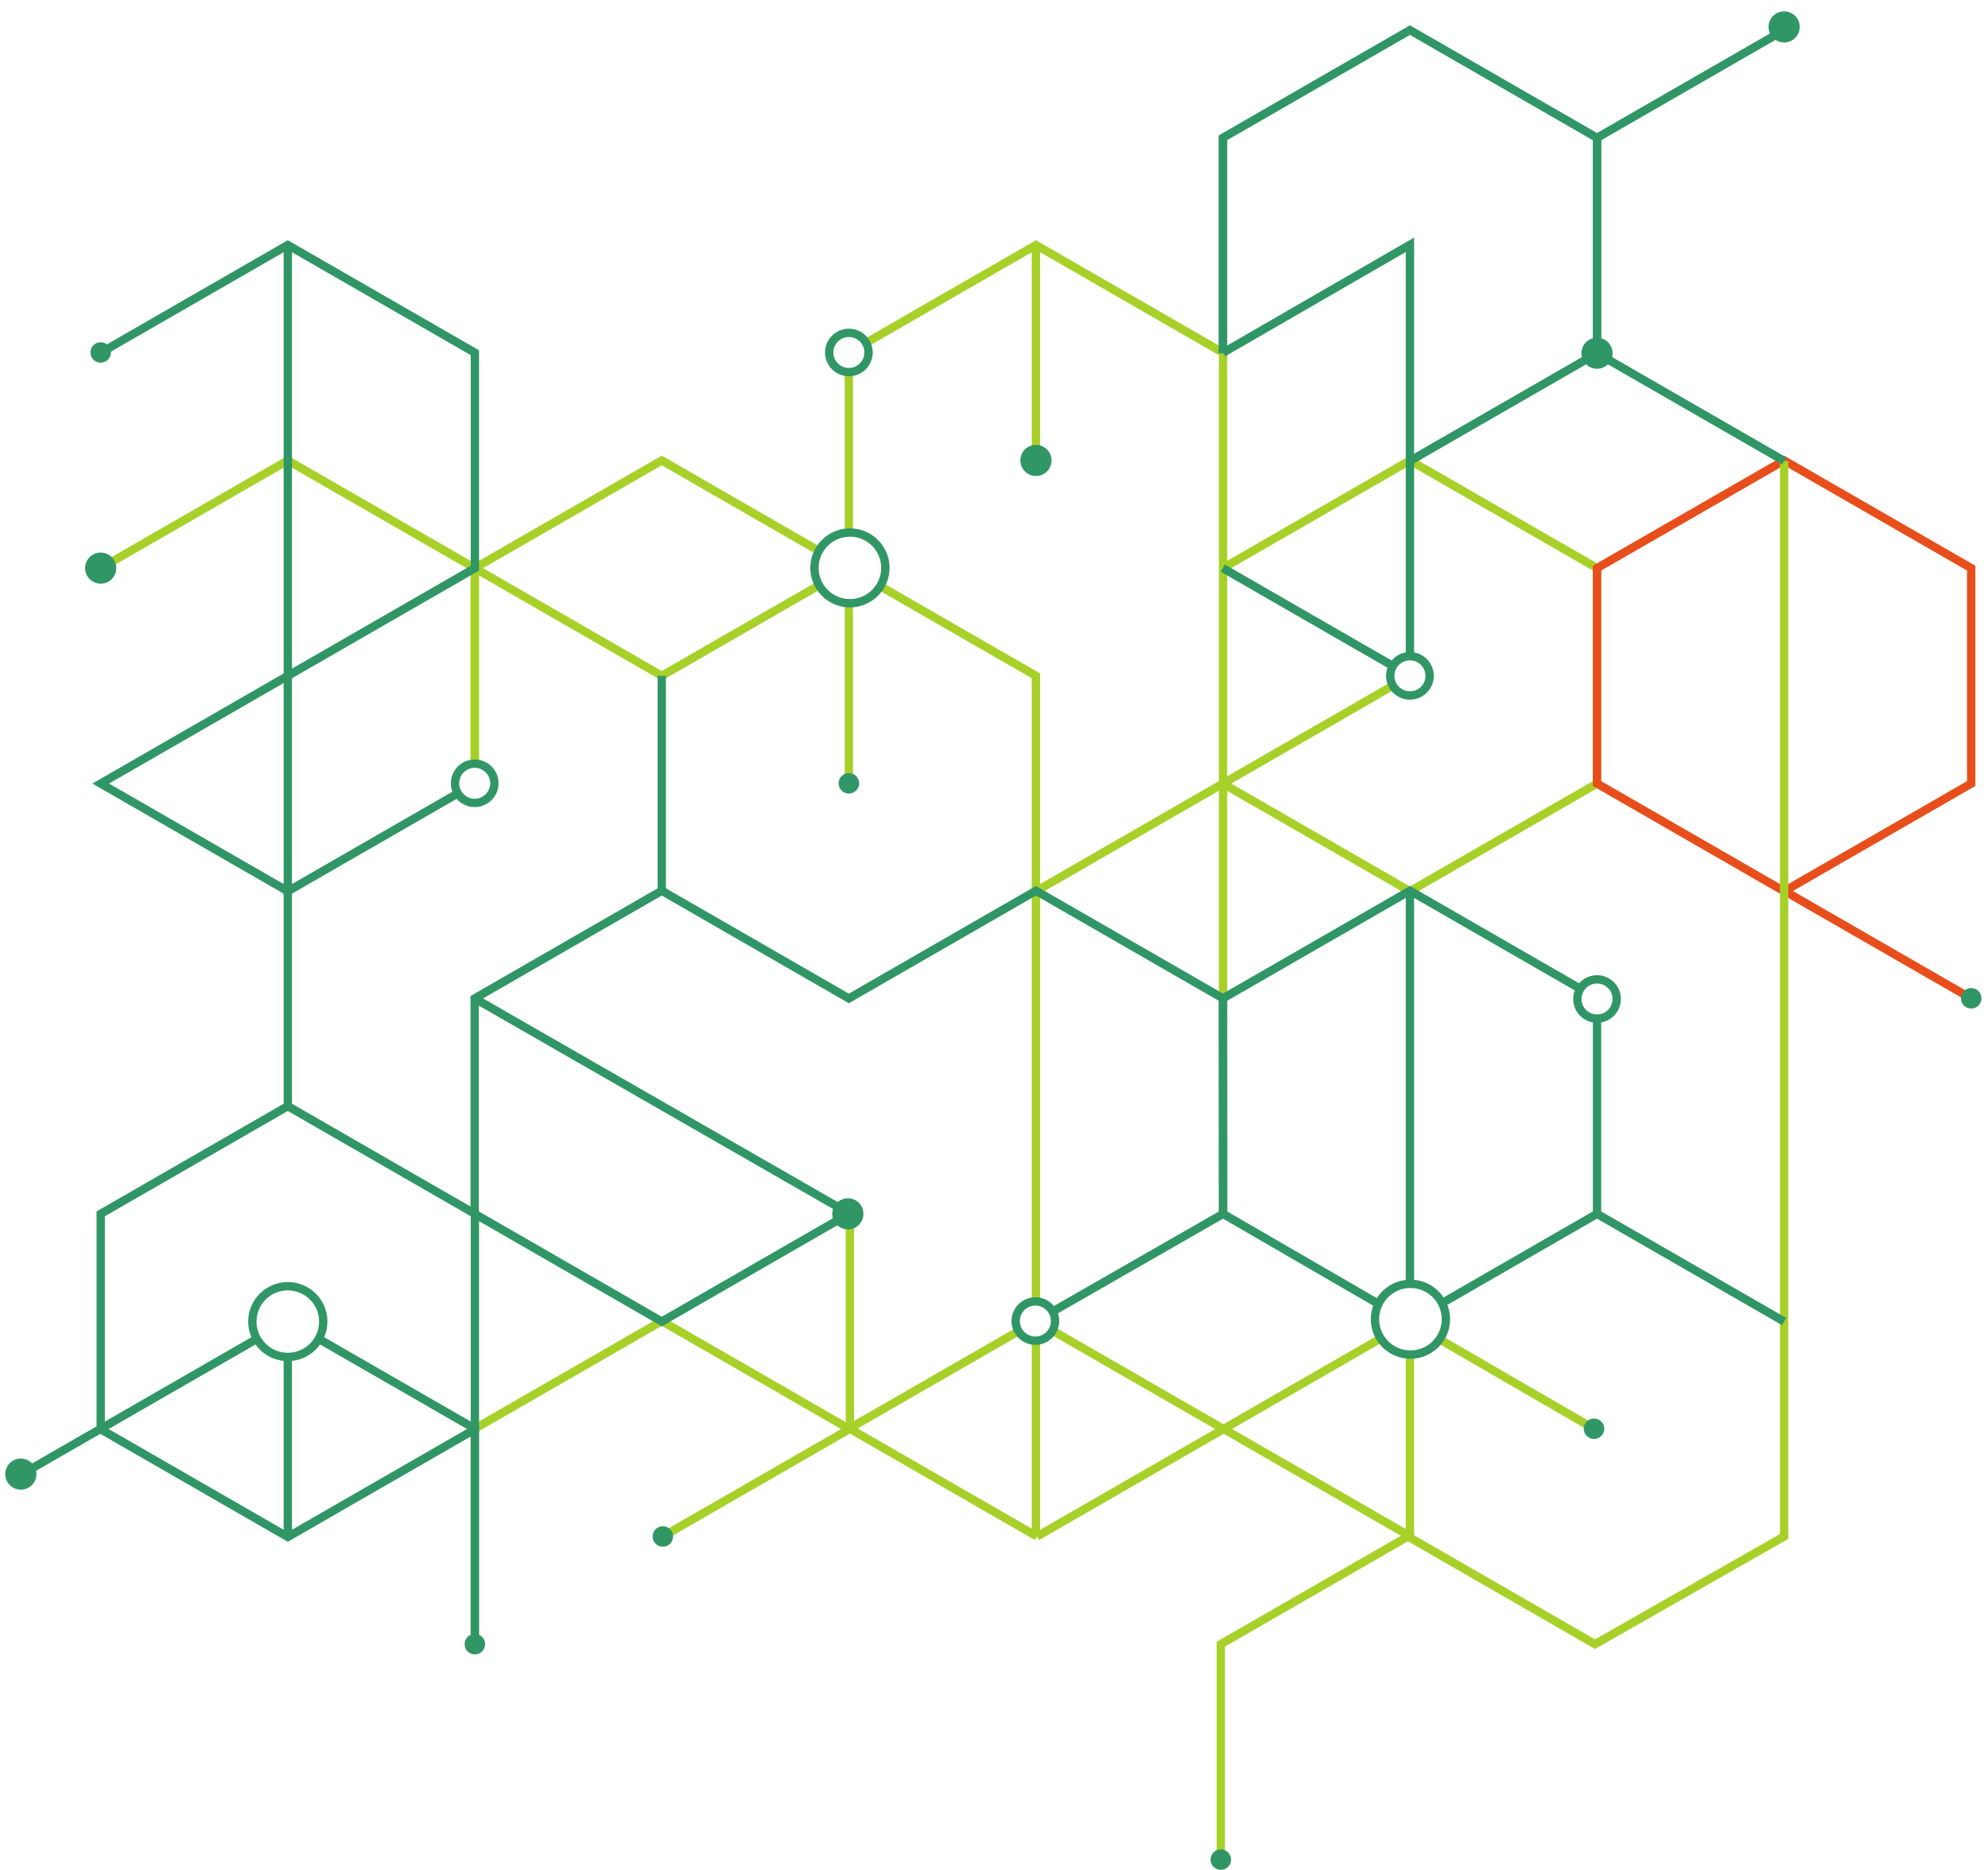 <svg xmlns="http://www.w3.org/2000/svg" width="606" height="570" viewBox="0 0 606 570"><defs><clipPath id="hsoza"><path d="M1 265.66h6.236v6.216H1z"/></clipPath></defs><g><g transform="rotate(-180 302.5 286.5)"><g><path fill="none" stroke="#a7d129" stroke-miterlimit="50" stroke-width="2.54" d="M345.92 137.58v65.495"/></g><g><path fill="none" stroke="#a7d129" stroke-miterlimit="50" stroke-width="2.54" d="M232.242 334.212v0l-57.031-32.822v0l-57.031 32.823v65.647l57.031 32.821v0l57.031-32.822v0"/></g><g><path fill="none" stroke="#a7d129" stroke-miterlimit="50" stroke-width="2.54" d="M289.21 164.252V104.76"/></g><g><path fill="none" stroke="#a7d129" stroke-miterlimit="50" stroke-width="2.54" d="M336.686 394.362v0l-47.476-27.323v0V176.3v0"/></g><g><path fill="none" stroke="#a7d129" stroke-miterlimit="50" stroke-width="2.54" d="M346.24 459.6v-48.89"/></g><g><path fill="none" stroke="#a7d129" stroke-miterlimit="50" stroke-width="2.54" d="M232.18 268.72V465.5l57.031 32.824v0l51.802-29.814v0"/></g><g><path fill="none" stroke="#e84e1b" stroke-miterlimit="50" stroke-width="2.54" d="M4.12 334.213v65.647l57.031 32.821v0l57.031-32.822v0-65.647 0L61.151 301.39v0z"/></g><g><path fill="none" stroke="#a7d129" stroke-miterlimit="50" stroke-width="2.54" d="M289.214 301.39L180.41 364.043"/></g><g><path fill="none" stroke="#a7d129" stroke-miterlimit="50" stroke-width="2.54" d="M355.4 405.124v0l47.877 27.555v0l57.031-32.823v0-59.586 0"/></g><g><path fill="none" stroke="#309665" stroke-miterlimit="50" stroke-width="2.54" d="M465.45 331.217l51.825-29.827"/></g><g><path fill="none" stroke="#a7d129" stroke-miterlimit="50" stroke-width="2.54" d="M574.302 399.855v0l-57.031 32.823v0l-57.031-32.822v0-59.586 0"/></g><g><path fill="none" stroke="#e84e1b" stroke-miterlimit="50" stroke-width="2.54" d="M4.12 268.72l57.031 32.823"/></g><g><path fill="none" stroke="#a7d129" stroke-miterlimit="50" stroke-width="2.54" d="M460.301 399.863v0L403.27 367.04v0l-48.04 27.649v0"/></g><g><path fill="none" stroke="#a7d129" stroke-miterlimit="50" stroke-width="2.54" d="M175.06 104.76l57.03 32.823"/></g><g><path fill="none" stroke="#a7d129" stroke-miterlimit="50" stroke-width="2.54" d="M288.89 104.76v0l57.03 32.823v0l57.032-32.823v0"/></g><g><path fill="none" stroke="#a7d129" stroke-miterlimit="50" stroke-width="2.54" d="M294.54 167.337l51.703-29.757"/></g><g><path fill="none" stroke="#a7d129" stroke-miterlimit="50" stroke-width="2.54" d="M232.18 137.58l51.968 29.91"/></g><g><path fill="none" stroke="#a7d129" stroke-miterlimit="50" stroke-width="2.54" d="M346.24 137.587v0l57.03 32.823v0l57.032-32.823v0V71.94v0"/></g><g><path fill="none" stroke="#309665" stroke-miterlimit="50" stroke-width="2.54" d="M526.71 164.975l71.943-41.405"/></g><g><path fill="none" stroke="#309665" stroke-miterlimit="50" stroke-width="2.54" d="M460.24 71.94v65.647l47.49 27.33v0"/></g><g><path fill="none" stroke="#a7d129" stroke-miterlimit="50" stroke-width="2.54" d="M289.21 498.327V432.72"/></g><g><path fill="none" stroke="#a7d129" stroke-miterlimit="50" stroke-width="2.54" d="M61.15 432.531v0V104.76v0l57.647-32.822v0l57.031 32.822v0l57.031-32.822v0V6.29v0"/></g><g><path fill="none" stroke="#a7d129" stroke-miterlimit="50" stroke-width="2.54" d="M346.24 389.16v-54.87"/></g><g><path fill="none" stroke="#a7d129" stroke-miterlimit="50" stroke-width="2.54" d="M184.12 165.103l104.775-60.343"/></g><g><path fill="none" stroke="#a7d129" stroke-miterlimit="50" stroke-width="2.54" d="M118.8 137.41l47.377 27.441"/></g><g><path fill="none" stroke="#a7d129" stroke-miterlimit="50" stroke-width="2.54" d="M175.21 160.198V104.76"/></g><g><g><path fill="#309665" d="M293.958 432.683a4.741 4.741 0 0 1-4.749 4.734 4.741 4.741 0 0 1-4.749-4.734c0-2.614 2.126-4.733 4.749-4.733 2.623 0 4.749 2.12 4.749 4.733"/></g><g><path fill="#309665" d="M351.297 203.083a4.741 4.741 0 0 1-4.749 4.734 4.741 4.741 0 0 1-4.748-4.734 4.74 4.74 0 0 1 4.748-4.733c2.623 0 4.749 2.12 4.749 4.733"/></g><g><path fill="#309665" d="M122.927 465.354a4.741 4.741 0 0 1-4.749 4.734 4.741 4.741 0 0 1-4.748-4.734 4.742 4.742 0 0 1 4.748-4.734 4.742 4.742 0 0 1 4.749 4.734"/></g><g><path fill="#309665" d="M579.057 399.864a4.74 4.74 0 0 1-4.748 4.733c-2.623 0-4.749-2.12-4.749-4.733a4.741 4.741 0 0 1 4.749-4.734 4.741 4.741 0 0 1 4.748 4.734"/></g><g><path fill="#309665" d="M65.898 564.794c0 2.615-2.127 4.734-4.749 4.734a4.741 4.741 0 0 1-4.749-4.734 4.742 4.742 0 0 1 4.749-4.734c2.622 0 4.749 2.12 4.749 4.734"/></g><g><path fill="#309665" d="M603.397 123.763a4.741 4.741 0 0 1-4.748 4.734 4.741 4.741 0 0 1-4.749-4.734c0-2.614 2.126-4.733 4.749-4.733a4.74 4.74 0 0 1 4.748 4.733"/></g><g><path fill="#309665" d="M122.216 137.588a3.113 3.113 0 0 1-3.118 3.108 3.112 3.112 0 0 1-3.118-3.108 3.112 3.112 0 0 1 3.118-3.108 3.112 3.112 0 0 1 3.118 3.108"/></g><g><path fill="#309665" d="M235.976 6.288a3.113 3.113 0 0 1-3.118 3.108 3.113 3.113 0 0 1-3.118-3.108 3.112 3.112 0 0 1 3.118-3.108 3.112 3.112 0 0 1 3.118 3.108"/></g><g><path fill="#309665" d="M463.366 71.938a3.113 3.113 0 0 1-3.118 3.108 3.112 3.112 0 0 1-3.118-3.108 3.112 3.112 0 0 1 3.118-3.108 3.112 3.112 0 0 1 3.118 3.108"/></g><g><path fill="#309665" d="M406.066 104.758a3.113 3.113 0 0 1-3.118 3.108 3.112 3.112 0 0 1-3.118-3.108 3.112 3.112 0 0 1 3.118-3.108 3.112 3.112 0 0 1 3.118 3.108"/></g><g><path fill="#309665" d="M349.356 334.288a3.113 3.113 0 0 1-3.118 3.108 3.112 3.112 0 0 1-3.118-3.108 3.112 3.112 0 0 1 3.118-3.108 3.113 3.113 0 0 1 3.118 3.108"/></g><g><path fill="#309665" d="M577.426 465.588a3.113 3.113 0 0 1-3.118 3.108 3.112 3.112 0 0 1-3.118-3.108 3.112 3.112 0 0 1 3.118-3.108 3.113 3.113 0 0 1 3.118 3.108"/></g><g><g/><g clip-path="url(#hsoza)"><path fill="#309665" d="M7.236 268.768a3.113 3.113 0 0 1-3.118 3.108A3.113 3.113 0 0 1 1 268.768a3.113 3.113 0 0 1 3.118-3.108 3.113 3.113 0 0 1 3.118 3.108"/></g></g><g><path fill="none" stroke="#309665" stroke-miterlimit="50" stroke-width="2.54" d="M175.21 432.53v0l-57.03 32.823V531l57.03 32.823v0L232.241 531v0-65.646 0"/></g><g><path fill="none" stroke="#309665" stroke-miterlimit="50" stroke-width="2.54" d="M61.15 563.822v0L118.18 531v0-65.646 0L61.15 432.53v0"/></g><g><path fill="none" stroke="#309665" stroke-miterlimit="50" stroke-width="2.54" d="M232.18 465.36v65.647"/></g><g><path fill="none" stroke="#309665" stroke-miterlimit="50" stroke-width="2.54" d="M574.302 465.506v0l-57.031 32.823v0l-57.031-32.823v0-65.647 0l114.062-65.647v0l-57.031-32.822v0"/></g><g><path fill="none" stroke="#309665" stroke-miterlimit="50" stroke-width="2.54" d="M123.3 271.675v0l51.908 29.875v0l57.031-32.823v0l-.061-65.647v0"/></g><g><path fill="none" stroke="#309665" stroke-miterlimit="50" stroke-width="2.54" d="M118.18 203.08v59.505"/></g><g><path fill="none" stroke="#309665" stroke-miterlimit="50" stroke-width="2.54" d="M118.18 203.083L61.15 170.26"/></g><g><path fill="none" stroke="#309665" stroke-miterlimit="50" stroke-width="2.54" d="M232.18 203.08v0l.001 65.647v0l57.03 32.822v0l57.032-32.822v0l57.03 32.822v65.49"/></g><g><path fill="none" stroke="#309665" stroke-miterlimit="50" stroke-width="2.54" d="M460.24 137.434v65.647l57.03 32.822v0l57.032-32.823v0-65.647 0L517.27 104.61v0z"/></g><g><path fill="none" stroke="#309665" stroke-miterlimit="50" stroke-width="2.54" d="M517.27 498.327V235.9"/></g><g><path fill="none" stroke="#309665" stroke-miterlimit="50" stroke-width="2.54" d="M175.21 372.57v125.837l56.97-32.901v0"/></g><g><path fill="none" stroke="#309665" stroke-miterlimit="50" stroke-width="2.54" d="M232.244 399.862L180.41 370.03"/></g><g><path fill="none" stroke="#309665" stroke-miterlimit="50" stroke-width="2.54" d="M345.92 203.08l114.383 65.647"/></g><g><path fill="none" stroke="#309665" stroke-miterlimit="50" stroke-width="2.54" d="M118.18 203.083l47.25-27.213"/></g><g><path fill="none" stroke="#309665" stroke-miterlimit="50" stroke-width="2.54" d="M184.8 175.633v0l47.379 27.441v0l51.969-29.784v0"/></g><g><path fill="none" stroke="#309665" stroke-miterlimit="50" stroke-width="2.54" d="M175.21 301.392V181.75"/></g><g><path fill="none" stroke="#309665" stroke-miterlimit="50" stroke-width="2.54" d="M356.729 399.936c0 5.951-4.84 10.776-10.81 10.776-5.969 0-10.809-4.825-10.809-10.776s4.84-10.776 10.809-10.776c5.97 0 10.81 4.825 10.81 10.776z"/></g><g><path fill="none" stroke="#309665" stroke-miterlimit="50" stroke-width="2.54" d="M528.079 170.246c0 5.951-4.84 10.776-10.81 10.776-5.969 0-10.809-4.825-10.809-10.776s4.84-10.776 10.809-10.776c5.97 0 10.81 4.825 10.81 10.776z"/></g><g><path fill="none" stroke="#309665" stroke-miterlimit="50" stroke-width="2.54" d="M185.868 170.975c0 5.951-4.839 10.776-10.809 10.776-5.969 0-10.809-4.825-10.809-10.776s4.84-10.775 10.809-10.775c3.731 0 7.021 1.884 8.963 4.751a10.705 10.705 0 0 1 1.846 6.024z"/></g><g><path fill="none" stroke="#309665" stroke-miterlimit="50" stroke-width="2.54" d="M466.3 334.291c0 3.303-2.687 5.981-6 5.981-3.314 0-6-2.678-6-5.98 0-3.303 2.686-5.982 6-5.982 3.313 0 6 2.679 6 5.981z"/></g><g><path fill="none" stroke="#309665" stroke-miterlimit="50" stroke-width="2.54" d="M352.241 465.581c0 3.303-2.687 5.981-6 5.981-3.314 0-6.001-2.678-6.001-5.98 0-3.303 2.687-5.982 6.001-5.982 3.313 0 6 2.679 6 5.981z"/></g><g><path fill="none" stroke="#309665" stroke-miterlimit="50" stroke-width="2.54" d="M181.21 367.032c0 1.09-.292 2.11-.803 2.99a6 6 0 0 1-5.197 2.991c-3.313 0-6-2.678-6-5.98 0-3.304 2.687-5.983 6-5.983s6 2.679 6 5.982z"/></g><g><path fill="none" stroke="#309665" stroke-miterlimit="50" stroke-width="2.54" d="M295.391 170.411c0 3.303-2.687 5.981-6 5.981-3.314 0-6.001-2.678-6.001-5.98 0-3.304 2.687-5.982 6.001-5.982 3.313 0 6 2.678 6 5.981z"/></g><g><path fill="none" stroke="#309665" stroke-miterlimit="50" stroke-width="2.54" d="M124.181 268.561c0 3.303-2.687 5.981-6 5.981-3.314 0-6.001-2.678-6.001-5.98 0-3.303 2.687-5.982 6.001-5.982 3.313 0 6 2.679 6 5.981z"/></g><g><path fill="none" stroke="#309665" stroke-miterlimit="50" stroke-width="2.54" d="M517.27 104.61v54.858"/></g><g><path fill="none" stroke="#309665" stroke-miterlimit="50" stroke-width="2.54" d="M403.27 301.553v0l57.031-32.824v0-65.646 0L403.27 170.26v0l-57.03 32.823v0"/></g></g></g></g></svg>